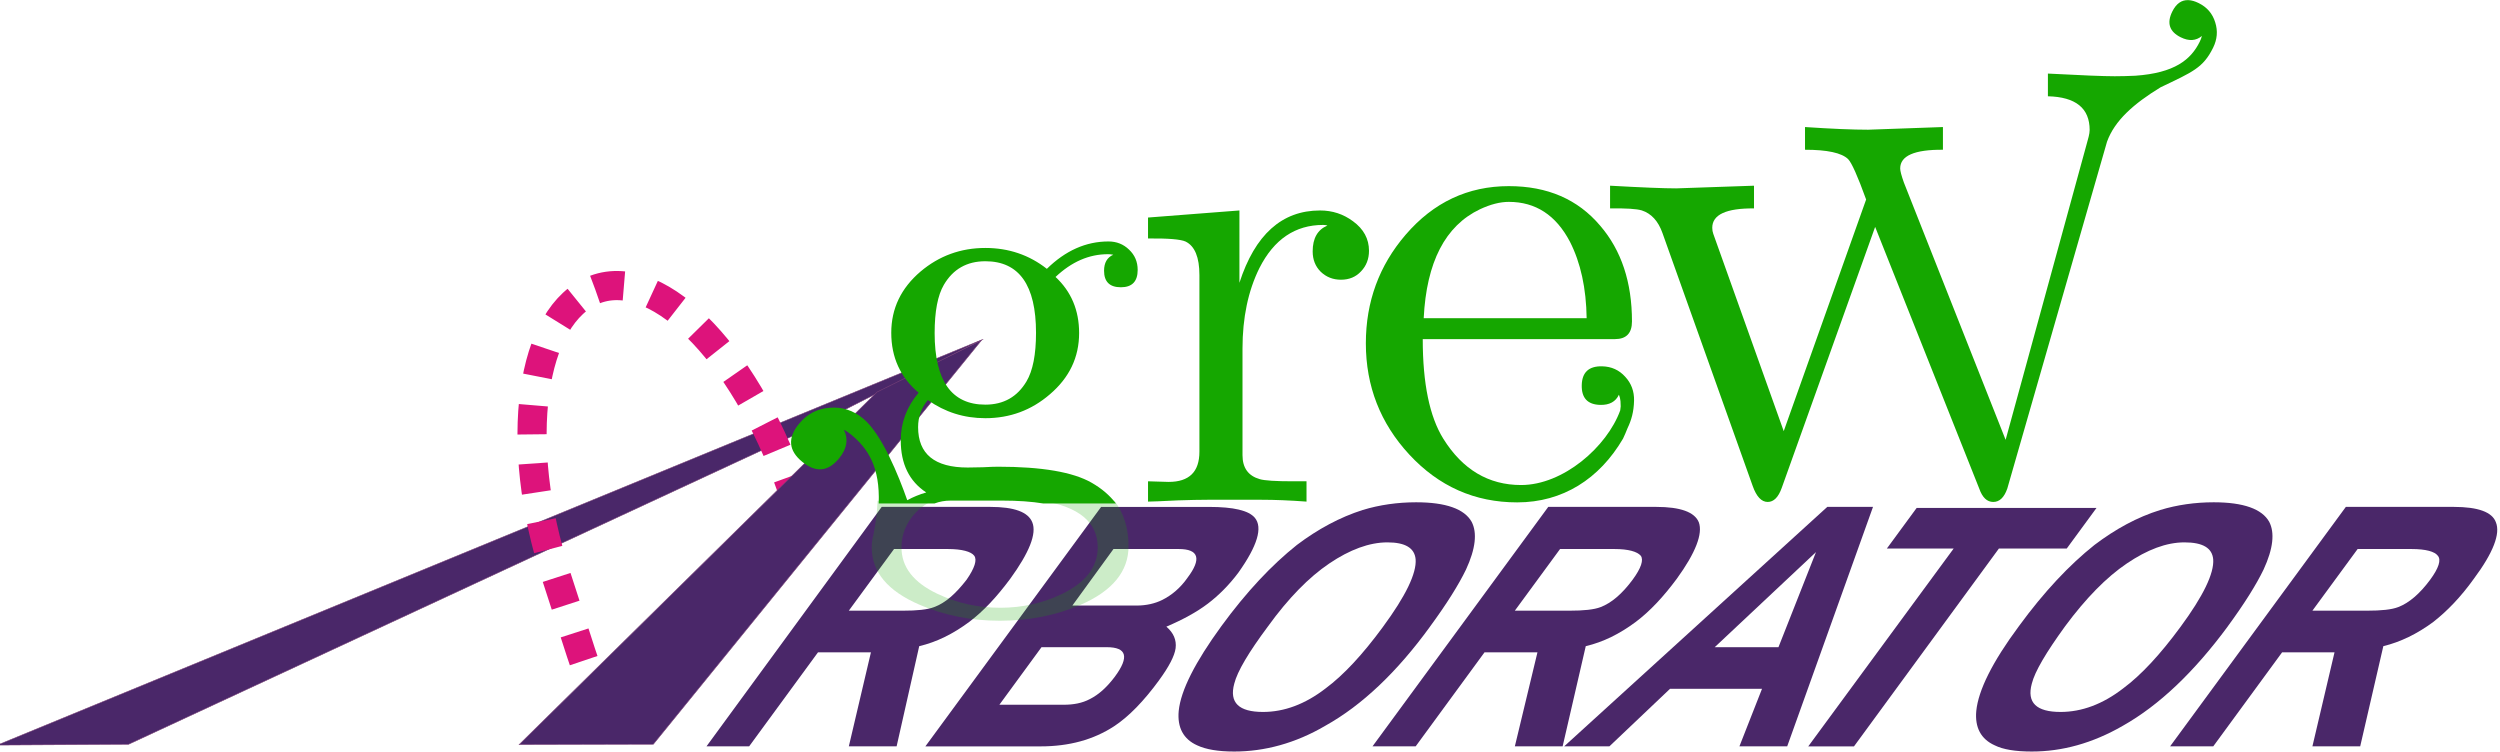 <?xml version="1.0" encoding="UTF-8" standalone="no"?>
<!-- Created with Inkscape (http://www.inkscape.org/) --><svg
   xmlns:dc="http://purl.org/dc/elements/1.1/"
   xmlns:cc="http://creativecommons.org/ns#"
   xmlns:rdf="http://www.w3.org/1999/02/22-rdf-syntax-ns#"
   xmlns:svg="http://www.w3.org/2000/svg"
   xmlns="http://www.w3.org/2000/svg"
   xmlns:sodipodi="http://sodipodi.sourceforge.net/DTD/sodipodi-0.dtd"
   xmlns:inkscape="http://www.inkscape.org/namespaces/inkscape"
   width="99.982mm"
   height="30.055mm"
   viewBox="0 0 99.604 30.055"
   version="1.1"
   id="svg855"   sodipodi:docname="arborator.grew.superposed.svg">
  <defs
     id="defs849" />
  <sodipodi:namedview
     id="base"
     pagecolor="#ffffff"
     bordercolor="#666666"
     borderopacity="1.0"     showgrid="false"     fit-margin-top="0"
     fit-margin-left="0"
     fit-margin-right="0"
     fit-margin-bottom="0"     viewbox-width="157.89" />
  <g     id="layer1"
     transform="translate(-19.105,-107.971)">
    <g
       id="g879">
      <path
         class="fil1 str0"
         d="m 50.903,125.272 -26.848,12.467 -5.247,0.031 39.431,-16.233 z"
         id="path9"
         style="opacity:1;vector-effect:none;fill:#4a2769;fill-opacity:1;stroke:#7b4178;stroke-width:0.021;stroke-linecap:butt;stroke-linejoin:miter;stroke-miterlimit:4;stroke-dasharray:none;stroke-dashoffset:0;stroke-opacity:1;image-rendering:optimizeQuality;shape-rendering:geometricPrecision;text-rendering:geometricPrecision"
         sodipodi:nodetypes="ccccc"
 />
      <path
         class="fil2 str1"
         d="m 42.721,119.546 c 2.622,-0.985 6.216,2.853 8.013,8.414 l -6.681,7.737 c -1.417,0.616 -1.142,0.636 -2.897,-4.7 -1.755,-5.315 -1.036,-10.467 1.565,-11.452 z"
         id="path11"
         style="fill:none;stroke:#dd137b;stroke-width:1.166;stroke-dasharray:1.166, 1.166;image-rendering:optimizeQuality;shape-rendering:geometricPrecision;text-rendering:geometricPrecision"
 />
      <path
         class="fil1 str0"
         d="m 53.99,123.651 4.183,-2.077 -13.128,16.161 -5.368,0.015 z"
         id="path19"
         style="opacity:1;vector-effect:none;fill:#4a2769;fill-opacity:1;stroke:#7b4178;stroke-width:0.021;stroke-linecap:butt;stroke-linejoin:miter;stroke-miterlimit:4;stroke-dasharray:none;stroke-dashoffset:0;stroke-opacity:1;image-rendering:optimizeQuality;shape-rendering:geometricPrecision;text-rendering:geometricPrecision"
         sodipodi:nodetypes="ccccc"
 />
    </g>
    <path
       style="opacity:1;vector-effect:none;fill:#4a2769;fill-opacity:1;stroke-width:0.021;stroke-linecap:butt;stroke-linejoin:miter;stroke-miterlimit:4;stroke-dasharray:none;stroke-dashoffset:0;stroke-opacity:1;image-rendering:optimizeQuality;shape-rendering:geometricPrecision;text-rendering:geometricPrecision"
       id="path21"
       d="m 54.774,137.82 h -1.911 l 0.884,-3.761 h -2.117 l -2.754,3.761 h -1.706 l 7.008,-9.577 h 4.337 c 0.966,0 1.521,0.206 1.685,0.617 0.185,0.452 -0.123,1.213 -0.884,2.261 -0.534,0.719 -1.069,1.295 -1.644,1.726 -0.637,0.473 -1.295,0.802 -1.994,0.966 z m 2.795,-6.659 c 0.329,-0.473 0.432,-0.802 0.308,-0.966 -0.123,-0.164 -0.493,-0.267 -1.048,-0.267 h -2.158 l -1.809,2.466 h 2.158 c 0.575,0 0.987,-0.041 1.254,-0.144 0.452,-0.164 0.863,-0.534 1.295,-1.089 z"
       class="fil1" />
    <path
       style="opacity:1;vector-effect:none;fill:#4a2769;fill-opacity:1;stroke-width:0.021;stroke-linecap:butt;stroke-linejoin:miter;stroke-miterlimit:4;stroke-dasharray:none;stroke-dashoffset:0;stroke-opacity:1;image-rendering:optimizeQuality;shape-rendering:geometricPrecision;text-rendering:geometricPrecision"
       id="path23"
       d="m 65.276,135.169 c -0.617,0.843 -1.213,1.459 -1.809,1.85 -0.822,0.534 -1.788,0.802 -2.939,0.802 h -4.604 l 7.029,-9.577 h 4.316 c 0.987,0 1.583,0.144 1.829,0.432 0.329,0.39 0.103,1.13 -0.658,2.199 -0.37,0.493 -0.781,0.904 -1.213,1.233 -0.432,0.329 -0.987,0.637 -1.665,0.925 0.288,0.247 0.411,0.534 0.37,0.863 -0.041,0.308 -0.267,0.74 -0.658,1.274 z m 1.13,-4.09 c 0.575,-0.76 0.452,-1.151 -0.349,-1.151 h -2.61 l -1.644,2.261 h 2.569 c 0.39,0 0.74,-0.082 1.028,-0.226 0.37,-0.185 0.719,-0.473 1.007,-0.884 z m -2.898,3.946 c 0.575,-0.781 0.473,-1.171 -0.329,-1.171 h -2.61 l -1.685,2.302 h 2.569 c 0.39,0 0.74,-0.062 1.048,-0.226 0.37,-0.185 0.699,-0.493 1.007,-0.904 z"
       class="fil1" />
    <path
       style="fill:#4a2769;fill-opacity:1;stroke-width:0.021;image-rendering:optimizeQuality;shape-rendering:geometricPrecision;text-rendering:geometricPrecision"
       id="path25"
       d="m 76.107,133.032 c -1.315,1.809 -2.713,3.144 -4.193,3.967 -1.192,0.699 -2.425,1.028 -3.638,1.028 -0.637,0 -1.13,-0.082 -1.48,-0.247 -0.555,-0.247 -0.802,-0.719 -0.74,-1.377 0.082,-0.822 0.658,-1.952 1.706,-3.391 1.007,-1.377 2.014,-2.446 3.021,-3.247 0.843,-0.637 1.726,-1.11 2.631,-1.398 0.678,-0.206 1.398,-0.308 2.137,-0.308 1.192,0 1.932,0.267 2.22,0.781 0.226,0.432 0.164,1.069 -0.226,1.911 -0.288,0.596 -0.76,1.356 -1.439,2.281 z m -1.891,0.021 c 0.925,-1.254 1.356,-2.158 1.315,-2.713 -0.041,-0.452 -0.411,-0.678 -1.13,-0.678 -0.719,0 -1.5,0.288 -2.322,0.843 -0.822,0.555 -1.644,1.398 -2.446,2.507 -0.781,1.048 -1.233,1.809 -1.356,2.302 -0.206,0.76 0.185,1.13 1.151,1.13 0.843,0 1.685,-0.308 2.507,-0.945 0.719,-0.534 1.48,-1.356 2.281,-2.446 z"
       class="fil1" />
    <path
       style="opacity:1;vector-effect:none;fill:#4a2769;fill-opacity:1;stroke-width:0.021;stroke-linecap:butt;stroke-linejoin:miter;stroke-miterlimit:4;stroke-dasharray:none;stroke-dashoffset:0;stroke-opacity:1;image-rendering:optimizeQuality;shape-rendering:geometricPrecision;text-rendering:geometricPrecision"
       id="path27"
       d="m 81.41,137.82 h -1.911 l 0.904,-3.761 h -2.117 l -2.754,3.761 H 73.806 l 7.029,-9.577 h 4.316 c 0.966,0 1.541,0.206 1.706,0.617 0.164,0.452 -0.123,1.213 -0.884,2.261 -0.534,0.719 -1.069,1.295 -1.644,1.726 -0.637,0.473 -1.295,0.802 -1.994,0.966 z m 2.795,-6.659 c 0.349,-0.473 0.452,-0.802 0.329,-0.966 -0.144,-0.164 -0.493,-0.267 -1.048,-0.267 h -2.179 l -1.809,2.466 h 2.179 c 0.575,0 0.987,-0.041 1.254,-0.144 0.432,-0.164 0.863,-0.534 1.274,-1.089 z"
       class="fil1" />
    <path
       style="opacity:1;vector-effect:none;fill:#4a2769;fill-opacity:1;stroke-width:0.021;stroke-linecap:butt;stroke-linejoin:miter;stroke-miterlimit:4;stroke-dasharray:none;stroke-dashoffset:0;stroke-opacity:1;image-rendering:optimizeQuality;shape-rendering:geometricPrecision;text-rendering:geometricPrecision"
       id="path29"
       d="m 90.391,137.82 h -1.911 l 0.904,-2.302 h -3.679 l -2.425,2.302 H 81.471 L 91.994,128.243 h 1.829 z m -0.349,-3.967 1.5,-3.802 -4.049,3.802 z"
       class="fil1" />
    <path
       style="opacity:1;vector-effect:none;fill:#4a2769;fill-opacity:1;stroke-width:0.021;stroke-linecap:butt;stroke-linejoin:miter;stroke-miterlimit:4;stroke-dasharray:none;stroke-dashoffset:0;stroke-opacity:1;image-rendering:optimizeQuality;shape-rendering:geometricPrecision;text-rendering:geometricPrecision"
       id="path31"
       d="m 101.571,129.908 h -2.713 l -5.796,7.913 h -1.829 l 5.816,-7.913 h -2.672 l 1.192,-1.624 h 7.193 z"
       class="fil1" />
    <path
       style="opacity:1;vector-effect:none;fill:#4a2769;fill-opacity:1;stroke-width:0.021;stroke-linecap:butt;stroke-linejoin:miter;stroke-miterlimit:4;stroke-dasharray:none;stroke-dashoffset:0;stroke-opacity:1;image-rendering:optimizeQuality;shape-rendering:geometricPrecision;text-rendering:geometricPrecision"
       id="path33"
       d="m 108.004,133.032 c -1.336,1.809 -2.733,3.144 -4.193,3.967 -1.213,0.699 -2.425,1.028 -3.638,1.028 -0.658,0 -1.151,-0.082 -1.48,-0.247 -0.555,-0.247 -0.802,-0.719 -0.74,-1.377 0.082,-0.822 0.637,-1.952 1.706,-3.391 1.007,-1.377 2.014,-2.446 3.021,-3.247 0.843,-0.637 1.706,-1.11 2.631,-1.398 0.678,-0.206 1.398,-0.308 2.137,-0.308 1.192,0 1.932,0.267 2.22,0.781 0.226,0.432 0.164,1.069 -0.226,1.911 -0.288,0.596 -0.76,1.356 -1.439,2.281 z m -1.891,0.021 c 0.925,-1.254 1.356,-2.158 1.315,-2.713 -0.041,-0.452 -0.411,-0.678 -1.151,-0.678 -0.719,0 -1.48,0.288 -2.302,0.843 -0.822,0.555 -1.644,1.398 -2.466,2.507 -0.76,1.048 -1.213,1.809 -1.336,2.302 -0.206,0.76 0.185,1.13 1.151,1.13 0.843,0 1.685,-0.308 2.507,-0.945 0.719,-0.534 1.48,-1.356 2.281,-2.446 z"
       class="fil1" />
    <path
       style="opacity:1;vector-effect:none;fill:#4a2769;fill-opacity:1;stroke-width:0.021;stroke-linecap:butt;stroke-linejoin:miter;stroke-miterlimit:4;stroke-dasharray:none;stroke-dashoffset:0;stroke-opacity:1;image-rendering:optimizeQuality;shape-rendering:geometricPrecision;text-rendering:geometricPrecision"
       id="path35"
       d="m 113.307,137.82 h -1.911 l 0.884,-3.761 h -2.096 l -2.754,3.761 h -1.726 l 7.029,-9.577 h 4.316 c 0.966,0 1.541,0.206 1.685,0.617 0.185,0.452 -0.103,1.213 -0.884,2.261 -0.514,0.719 -1.069,1.295 -1.624,1.726 -0.637,0.473 -1.315,0.802 -1.994,0.966 z m 2.795,-6.659 c 0.349,-0.473 0.452,-0.802 0.308,-0.966 -0.123,-0.164 -0.473,-0.267 -1.048,-0.267 h -2.158 l -1.809,2.466 h 2.179 c 0.575,0 0.987,-0.041 1.254,-0.144 0.432,-0.164 0.863,-0.534 1.274,-1.089 z"
       class="fil1" />
    <g
       transform="matrix(0.291,0,0,0.291,48.693,106.416)"
       id="g4730">
      <path         id="path1479-6"
         transform="scale(0.265)"
         d="m 396.383,116.693 c -21.224,0 -39.058,8.389 -53.504,25.168 -13.779,16.001 -20.668,34.781 -20.668,56.338 0,22.224 7.501,41.447 22.502,57.67 15.334,16.557 34.002,24.836 56.004,24.836 23.557,0 42.65,-12.182 54.873,-33.072 0.657,-1.51 1.636,-3.469 2.344,-5.445 1.976,-4.071 3.247,-8.519 3.371,-14.244 0.105,-4.844 -1.421,-8.968 -4.578,-12.375 -3.155,-3.515 -7.154,-5.327 -11.998,-5.432 -6.889,-0.15 -10.408,3.113 -10.553,9.787 -0.145,6.674 3.066,10.082 9.633,10.225 4.737,0.103 7.952,-1.656 9.646,-5.281 0.194,0.854 0.948,1.631 0.922,6.041 -0.11,0.86 -0.162,1.352 -0.252,2.102 -6.847,18.848 -29.499,38.695 -51.408,38.695 -16.89,0 -30.335,-8.001 -40.336,-24.002 -7.112,-11.445 -10.668,-28.67 -10.668,-51.672 h 99.674 c 5.889,0 8.834,-3.054 8.834,-9.166 0,-20.335 -5.499,-36.891 -16.5,-49.67 -11.556,-13.668 -27.336,-20.502 -47.338,-20.502 z m 0,8.168 c 13.89,0 24.447,6.889 31.67,20.668 5.556,10.89 8.444,24.111 8.666,39.668 h -84.506 c 1.445,-29.113 11.169,-47.948 29.17,-56.504 5.445,-2.556 10.444,-3.832 15,-3.832 z"
         style="font-style:normal;font-variant:normal;font-weight:normal;font-stretch:normal;font-size:92.348px;line-height:124%;font-family:Symbola;-inkscape-font-specification:Symbola;letter-spacing:0px;word-spacing:0px;opacity:1;vector-effect:none;fill:#15a700;fill-opacity:1;stroke:none;stroke-width:4px;stroke-linecap:butt;stroke-linejoin:miter;stroke-miterlimit:4;stroke-dasharray:none;stroke-dashoffset:0;stroke-opacity:1" />
      <path         id="path892"
         transform="scale(0.265)"
         d="m 256.646,129.311 -47.404,3.672 v 10.854 c 10.428,-0.106 16.919,0.425 19.473,1.596 4.788,2.341 7.182,8.141 7.182,17.398 v 91.615 c 0,10.428 -5.32,15.643 -15.961,15.643 -1.277,0 -3.085,-0.054 -5.426,-0.16 -2.341,-0.106 -4.097,-0.158 -5.268,-0.158 v 10.533 c 1.809,0 6.97,-0.213 15.482,-0.639 6.278,-0.213 11.439,-0.318 15.482,-0.318 h 27.771 c 7.023,0 14.844,0.319 23.463,0.957 v -10.533 h -7.023 c -9.045,0 -14.791,-0.372 -17.238,-1.117 -5.959,-1.703 -8.938,-5.854 -8.938,-12.451 v -55.225 c 0,-16.067 2.927,-30.007 8.779,-41.818 7.555,-14.897 18.568,-22.346 33.039,-22.346 0.851,0 1.596,0.107 2.234,0.32 -5.108,2.128 -7.662,6.596 -7.662,13.406 0,4.256 1.384,7.769 4.15,10.535 2.873,2.767 6.385,4.15 10.535,4.15 4.256,0 7.713,-1.438 10.373,-4.311 2.767,-2.873 4.15,-6.437 4.15,-10.693 0,-6.172 -2.766,-11.279 -8.299,-15.322 -5.001,-3.724 -10.694,-5.588 -17.078,-5.588 -19.792,0 -33.731,12.504 -41.818,37.51 z"
         style="font-style:normal;font-variant:normal;font-weight:normal;font-stretch:normal;font-size:104.85px;line-height:124%;font-family:Symbola;-inkscape-font-specification:Symbola;letter-spacing:0px;word-spacing:0px;fill:#15a700;fill-opacity:1;stroke:none;stroke-width:3.831px;stroke-linecap:butt;stroke-linejoin:miter;stroke-opacity:1" />
      <path         id="path1161-5"
         transform="scale(0.265)"
         d="m 748.824,20.23 c -3.556,-0.16 -6.352,1.816 -8.389,5.93 -2.962,5.983 -1.5,10.432 4.387,13.346 4.246,2.102 7.903,1.871 10.975,-0.693 -0.237,0.964 -0.617,1.978 -1.143,3.039 -4.565,9.221 -12.927,16.157 -33.438,17.59 -3.74,0.166 -7.319,0.266 -10.645,0.266 -5.658,0 -17.204,-0.461 -34.639,-1.385 v 11.777 c 14.433,0.346 21.65,6.177 21.65,17.492 0,2.078 -0.825,4.656 -1.732,7.967 L 654.002,248.271 601.229,114.801 c -1.27,-3.579 -1.904,-6.003 -1.904,-7.273 0,-6.581 7.389,-9.815 22.168,-9.699 V 86.051 c -25.979,0.924 -38.91,1.385 -38.795,1.385 -7.967,0 -18.879,-0.461 -32.734,-1.385 v 11.777 c 11.546,0 18.995,1.617 22.344,4.85 1.847,1.847 4.964,8.832 9.352,20.955 L 538.926,243.768 502.383,141.41 c -0.346,-0.924 -0.52,-1.963 -0.52,-3.117 0,-6.812 7.216,-10.16 21.648,-10.045 V 116.471 l -40.354,1.387 c -6.35,0 -17.782,-0.463 -34.293,-1.387 v 11.777 c 8.313,-0.115 13.798,0.231 16.453,1.039 4.965,1.616 8.544,5.542 10.738,11.777 l 46.762,131.107 c 1.963,5.542 4.562,8.312 7.795,8.312 3.118,-10e-6 5.542,-2.424 7.273,-7.273 l 48.447,-135.375 53.986,135.721 c 1.616,4.618 4.04,6.928 7.273,6.928 3.233,-10e-6 5.659,-2.309 7.275,-6.928 l 51.721,-179.902 c 3.952,-10.951 13.802,-19.678 27.764,-28.207 16.755,-8.001 22.088,-10.094 27.248,-20.518 2.15,-4.342 2.518,-8.726 1.104,-13.15 -1.366,-4.521 -4.22,-7.856 -8.562,-10.006 -1.93,-0.955 -3.702,-1.47 -5.318,-1.543 z"
         style="font-style:normal;font-variant:normal;font-weight:normal;font-stretch:normal;font-size:104.85px;line-height:124%;font-family:Symbola;-inkscape-font-specification:Symbola;letter-spacing:0px;word-spacing:0px;fill:#15a700;fill-opacity:1;stroke:none;stroke-width:4.157px;stroke-linecap:butt;stroke-linejoin:miter;stroke-opacity:1" />
      <g
         transform="translate(-80.448,-164.895)"
         id="g4710">
        <path
           style="font-style:normal;font-variant:normal;font-weight:normal;font-stretch:normal;font-size:92.348px;line-height:124%;font-family:Symbola;-inkscape-font-specification:Symbola;letter-spacing:0px;word-spacing:0px;fill:#15a700;fill-opacity:0.217;stroke:none;stroke-width:0.893px;stroke-linecap:butt;stroke-linejoin:miter;stroke-opacity:1"
           d="m 98.731,239.059 c -0.048,1.341 -0.226,2.856 -0.554,4.585 -0.168,0.585 -0.254,1.193 -0.254,1.824 0,3.372 2.195,6.001 6.584,7.886 3.397,1.463 7.067,2.194 11.01,2.194 4.042,0 7.749,-0.731 11.121,-2.194 4.389,-1.909 6.584,-4.6 6.584,-8.071 0,-2.448 -0.651,-4.521 -1.943,-6.223 h -9.945 c 5.096,0.831 7.647,2.966 7.647,6.409 0,2.678 -1.637,4.811 -4.91,6.398 -2.628,1.265 -5.455,1.897 -8.481,1.897 -3.05,0 -5.914,-0.632 -8.592,-1.897 -3.323,-1.562 -4.984,-3.695 -4.984,-6.398 0,-1.785 0.645,-3.372 1.934,-4.761 0.735,-0.763 1.544,-1.312 2.426,-1.648 z"
           id="path895-2"
 />
        <path           style="font-style:normal;font-variant:normal;font-weight:normal;font-stretch:normal;font-size:92.348px;line-height:124%;font-family:Symbola;-inkscape-font-specification:Symbola;letter-spacing:0px;word-spacing:0px;fill:#15a700;fill-opacity:1;stroke:none;stroke-width:3.374px;stroke-linecap:butt;stroke-linejoin:miter;stroke-opacity:1"
           d="m 492.266,767.633 c -11.621,0 -22.259,4.734 -31.912,14.199 -9.185,-7.216 -19.822,-10.826 -31.912,-10.826 -12.746,0 -23.945,4.077 -33.598,12.23 -10.122,8.622 -15.184,19.213 -15.184,31.771 0,12.746 4.734,23.102 14.199,31.068 -6.186,7.31 -9.277,15.558 -9.277,24.742 0,12.184 4.403,21.18 13.213,26.99 -3.547,1.02 -6.821,2.367 -9.844,4.016 -4.447,-12.651 -13.163,-34.397 -22.947,-42.418 -5.132,-4.207 -10.867,-6.049 -17.207,-5.525 -6.454,0.43 -11.785,3.21 -15.992,8.342 -5.983,7.299 -5.44,13.846 1.631,19.643 7.071,5.796 13.457,5.216 19.16,-1.74 4.114,-5.018 4.934,-9.97 2.459,-14.859 1.213,0.613 2.447,1.433 3.701,2.461 9.013,7.389 15.078,17.045 14.402,35.803 h 28.887 c 2.628,-1.001 5.429,-1.502 8.402,-1.502 h 26.852 c 8.072,0 15.161,0.504 21.285,1.502 h 37.586 c -3.178,-4.188 -7.374,-7.788 -12.621,-10.781 -9.653,-5.529 -25.82,-8.293 -48.5,-8.293 -1.781,0 -4.403,0.094 -7.871,0.281 -3.468,0.094 -6.092,0.141 -7.873,0.141 -17.151,0 -25.727,-6.983 -25.727,-20.947 0,-5.342 1.687,-10.029 5.061,-14.059 8.81,6.279 18.744,9.42 29.803,9.42 12.746,0 23.9,-4.124 33.459,-12.371 10.122,-8.622 15.182,-19.213 15.182,-31.771 0,-11.809 -4.077,-21.508 -12.23,-29.1 8.341,-7.872 17.386,-11.809 27.133,-11.809 1.031,0 1.967,0.094 2.811,0.281 -3.186,1.406 -4.779,4.169 -4.779,8.293 0,5.717 2.906,8.576 8.717,8.576 5.811,0 8.715,-3 8.715,-8.998 0,-4.217 -1.499,-7.731 -4.498,-10.543 -2.905,-2.812 -6.466,-4.217 -10.684,-4.217 z m -63.824,10.262 c 17.526,0 26.289,12.371 26.289,37.113 0,11.246 -1.64,19.635 -4.92,25.164 -4.78,8.06 -11.903,12.09 -21.369,12.09 -17.526,0 -26.287,-12.371 -26.287,-37.113 0,-11.246 1.593,-19.588 4.779,-25.023 4.78,-8.154 11.948,-12.23 21.508,-12.23 z"
           transform="scale(0.265)"
           id="path895-2-5" />
      </g>
    </g>
  </g>
</svg>
